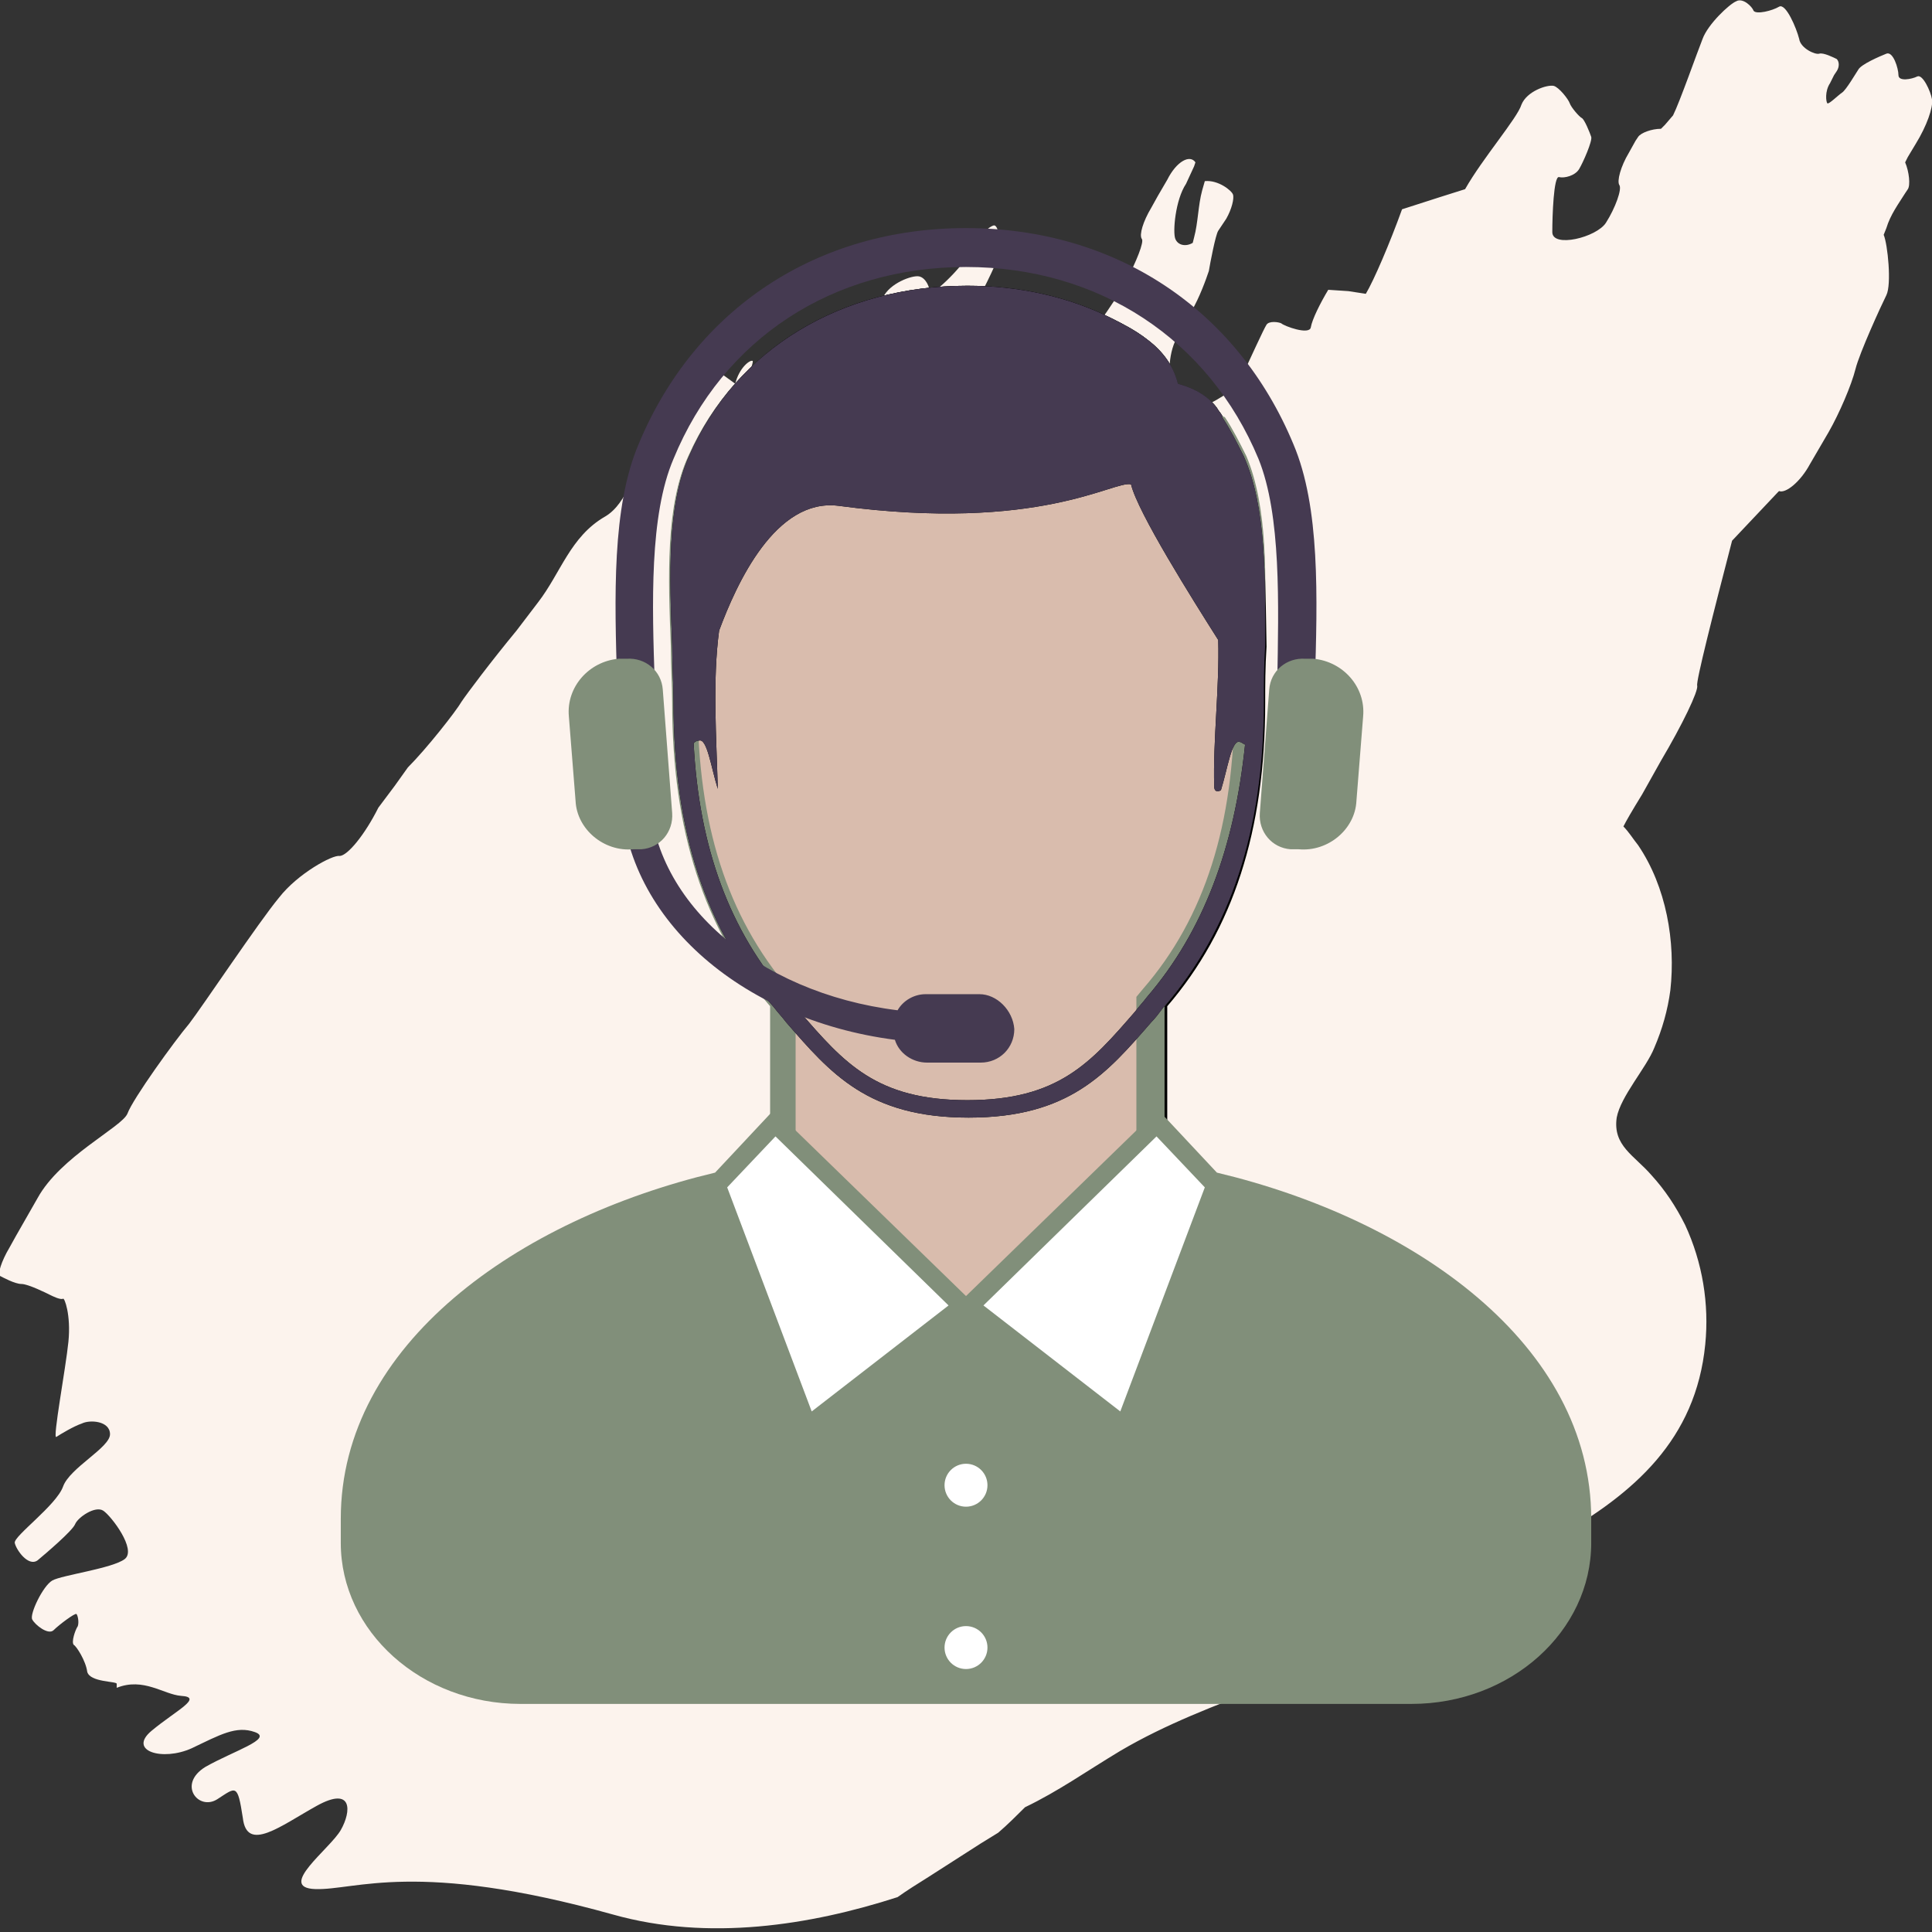 <?xml version="1.0" encoding="utf-8"?>
<!-- Generator: Adobe Illustrator 26.0.1, SVG Export Plug-In . SVG Version: 6.00 Build 0)  -->
<svg version="1.1" id="Layer_1" xmlns="http://www.w3.org/2000/svg" xmlns:xlink="http://www.w3.org/1999/xlink" x="0px" y="0px"
	 viewBox="0 0 144 144" style="enable-background:new 0 0 144 144;" xml:space="preserve">
<rect x="0" y="0" width="144" height="144" fill="#333333" stroke="none"/>
<style type="text/css">
	.st0{fill:#FCF3ED;}
	.st1{fill:#D9BCAD;}
	.st2{fill:#818F7A;}
	.st3{fill:#453A51;}
	.st4{fill:#FFFFFF;}
</style>
<path class="st0" d="M142.8,10.7c0.8-1.3,1.3-2.7,1.2-3.3s-0.7-1.9-1.1-1.7c-0.4,0.2-1.4,0.4-1.4-0.1s-0.4-1.8-0.9-1.6
	c-0.5,0.2-1.9,0.8-2.1,1.2c-0.2,0.3-0.9,1.5-1.2,1.7s-1,0.9-1.1,0.8s-0.2-0.9,0.2-1.5c0,0,0,0,0.3-0.6c0.2-0.3,0.2-0.3,0.2-0.3
	c0.2-0.3,0.2-0.7,0-0.9c-0.2-0.1-1-0.5-1.3-0.4s-1.4-0.4-1.5-1.1c-0.2-0.8-1-2.7-1.5-2.4s-1.7,0.6-1.9,0.3c-0.1-0.3-0.8-1-1.3-0.7
	c-0.5,0.2-2.1,1.7-2.5,2.8c-0.4,1-1.7,4.7-2.2,5.7c0,0,0,0-0.6,0.7c-0.3,0.3-0.3,0.3-0.3,0.3c-0.7,0-1.5,0.3-1.7,0.6
	c0,0,0,0-0.2,0.3c-0.5,0.9-0.5,0.9-0.5,0.9c-0.6,1-0.9,2.1-0.7,2.4c0.2,0.3-0.3,1.7-1,2.8s-4,1.9-4,0.7c0-1.2,0.1-4.2,0.5-4.1
	s1.2-0.1,1.5-0.6s1-2.1,0.9-2.4c-0.1-0.3-0.5-1.3-0.7-1.4c-0.2-0.1-0.8-0.8-0.9-1.1c-0.1-0.3-0.8-1.2-1.2-1.3
	c-0.5-0.1-2,0.4-2.4,1.4c-0.3,1-2.9,4-4.2,6.3c0,0,0,0-1.9,0.6c-2.8,0.9-2.8,0.9-2.8,0.9c-0.9,2.5-2.1,5.3-2.7,6.3c0,0,0,0-1.3-0.2
	C99,21.6,99,21.6,99,21.6c-0.6,1-1.2,2.2-1.3,2.8c-0.1,0.6-2-0.1-2.2-0.3c-0.2-0.1-0.9-0.2-1.1,0.1c-0.2,0.3-1.2,2.5-1.9,4
	c-0.7,1.5-4.7,3-4.7,2.6s-0.1-1.7-0.4-2.1c-0.3-0.3-0.4-2.2,0.3-3.5c0,0,0,0,0.6-1.1c0.5-0.9,0.5-0.9,0.5-0.9c0.6-1,1.1-2.4,1.3-3
	c0.1-0.6,0.5-2.7,0.7-3c0,0,0,0,0.2-0.3c0.4-0.6,0.4-0.6,0.4-0.6c0.4-0.7,0.6-1.5,0.5-1.8s-1.1-1.1-2.1-1c0,0,0,0-0.2,0.7
	c-0.3,1.1-0.3,2.4-0.6,3.5c-0.1,0.4-0.1,0.4-0.1,0.4c-0.5,0.3-1.1,0.2-1.3-0.3c-0.2-0.5,0-2.9,0.8-4.1c0,0,0,0,0.6-1.3
	c0.1-0.3,0.1-0.3,0.1-0.3c-0.4-0.6-1.4-0.1-2.1,1.3c0,0,0,0-0.7,1.2c-0.5,0.9-0.5,0.9-0.5,0.9c-0.6,1-0.9,2-0.7,2.3
	c0.2,0.2-0.4,1.7-1.2,3.2c-0.8,1.5-3.3,5.1-3.6,4.6c-0.3-0.5-1.9,0.1-3,2.2c0,0,0,0-1.1,1.9s-2.1,3.7-3.2,5.6
	c-0.5,0.9-0.5,0.9-0.5,0.9c-0.6,1-1.3,2.1-1.5,2.4c-0.3,0.3-1,0.9-1.1,0.8s-0.2-0.9,0.2-1.5c0,0,0,0,0.3-0.6
	c0.5-0.9,0.5-0.9,0.5-0.9c0.6-1,0.5-1.8-0.2-1.8c0,0,0,0-0.4,0.3c-0.6,0.5-0.6,0.5-0.6,0.5c-0.8,0.2-1.6,0.6-1.8,1
	c-0.2,0.3-0.9,1.9-1.2,2.7c-0.3,0.8-2.3,0.8-1.3-1c0,0,0,0,0.7-1.2c0.4-0.6,0.4-0.6,0.4-0.6c0.4-0.7,1.2-3,1.7-5.3
	c0.5-2.2,4.1-7.7,4.6-8.5c0.5-0.9,1.8-3.5,1.8-4s-0.2-1.7-0.5-1.7s-1.5,1-1.9,2.1c-0.5,1.1-2.9,3.3-2.9,2.9s-0.3-1.1-0.8-1.2
	s-2.2,0.5-2.7,1.6s-2.9,3.3-2.9,2.9s-0.7-0.7-1.5-0.3c0,0,0,0-0.6,0.6C60,25.8,60,25.8,60,25.8c-0.8,0.2-1.6,0.6-1.8,0.9
	s-0.9,1.9-1.2,2.7s-2.7,1.5-2.2,0.6s1.4-2.9,1.3-3.1c-0.2-0.1-1,0.5-1.3,1.7c0,0,0,0-1.8-1.3c-0.3-0.2-0.3-0.2-0.3-0.2
	c-0.6,0.3-2,2.1-3.2,4.2c0,0,0,0-1.1,1.8s-1.6,4.4-3.3,5.4c-2.6,1.5-3.3,4.2-5,6.4C38.5,47,38.5,47,38.5,47
	c-1.9,2.3-3.7,4.7-4.1,5.3c-0.4,0.7-2.6,3.5-4,4.9c0,0,0,0-1,1.4c-1.2,1.6-1.2,1.6-1.2,1.6c-1,2-2.3,3.6-2.9,3.6
	c-0.5-0.1-3.1,1.3-4.5,3.1c-1.5,1.8-5.7,8.1-6.7,9.4C13,77.6,9.9,81.9,9.5,83c-0.4,1-5,3.2-6.7,6.3c0,0,0,0-1.6,2.8
	C0.7,93,0.7,93,0.7,93c-0.6,1-0.9,2-0.7,2.1s1.1,0.6,1.6,0.6s1.9,0.7,2.1,0.8c0.2,0.1,0.8,0.4,1,0.3c0.1-0.1,0.6,1.2,0.4,3.2
	s-1.2,7.3-0.9,7.1c0.3-0.2,1.3-0.8,1.9-1c0.6-0.3,2.1-0.2,2.1,0.8s-3,2.5-3.5,3.9S1,114.5,1.1,115s1,1.8,1.7,1.3
	c0.6-0.5,2.6-2.2,2.8-2.7s1.5-1.4,2.1-1s2.5,2.9,1.6,3.6s-4.7,1.2-5.4,1.6s-1.7,2.5-1.5,2.9s1.2,1.2,1.6,0.8
	c0.4-0.4,1.6-1.3,1.7-1.2c0.1,0.1,0.2,0.6,0.1,0.9c-0.2,0.3-0.5,1.2-0.3,1.4c0.2,0.1,0.9,1.2,1,2c0.2,0.8,2.2,0.7,2.2,0.9
	c0,0,0,0.1,0,0.3c2-0.8,3.5,0.5,4.8,0.6c1.7,0.1-0.4,1.1-2.2,2.6s0.8,2.3,3,1.3c2.1-1,3.3-1.7,4.7-1.2s-1.6,1.4-3.7,2.6
	c-2.1,1.3-0.5,3.3,0.9,2.4c1.4-0.9,1.5-1.2,1.9,1.4c0.3,2.6,2.8,0.6,5.5-0.9s2.6,0.4,1.8,1.8c-0.8,1.4-4.8,4.3-1.9,4.4
	c3,0.1,7.5-2.2,22.2,1.9c7.1,2,14.7,0.8,21.2-1.3c0.7-0.5,1.5-1,2.3-1.5c0,0,0,0,3.9-2.5c1.3-0.8,1.3-0.8,1.3-0.8
	c0.7-0.6,1.4-1.3,2-1.9c2.5-1.2,4.6-2.7,7.1-4.2c3.4-2,7.1-3.4,10.8-4.8c7.7-3,14.6-7,21.7-11.1c5.8-3.3,10.4-7.3,11.1-14.4
	c0.3-3-0.2-6.1-1.5-8.9c-0.7-1.4-1.5-2.6-2.5-3.7c-1.3-1.5-2.9-2.2-2.6-4.3c0.3-1.6,2.2-3.7,2.8-5.2c0.6-1.4,1-2.8,1.2-4.3
	c0.4-3.6-0.3-7.7-2.4-10.8c-0.4-0.5-0.7-1-1.1-1.4c0.2-0.4,0.6-1.1,1.4-2.4c1.4-2.5,1.4-2.5,1.4-2.5c1.6-2.7,2.8-5.2,2.7-5.6
	c-0.1-0.3,1.2-5.4,2.6-10.8c0,0,0,0,3.4-3.6c0.1-0.1,0.1-0.1,0.1-0.1c0.5,0.2,1.6-0.7,2.3-2c0,0,0,0,0.7-1.2s0.7-1.2,0.7-1.2
	c0.8-1.4,1.7-3.5,2-4.7s1.9-4.7,2.3-5.5s0.1-3.8-0.2-4.5c0,0,0,0,0.2-0.5c0.3-1,0.9-1.8,1.4-2.6c0.2-0.3,0.2-0.3,0.2-0.3
	c0.2-0.3,0.1-1.3-0.2-2c0,0,0,0,0.2-0.4C142.8,10.7,142.8,10.7,142.8,10.7z"/>
<g>
	<path d="M92.7,34L92.7,34c-0.5-1-1-2-1.6-2.9V31c-0.1-0.2-0.3-0.4-0.4-0.6c-0.9-1.2-2.2-1.6-2.9-1.8c-0.2-0.8-0.7-2.1-2.3-3.3
		c-0.9-0.7-1.9-1.2-2.7-1.6c-3.2-1.6-6.9-2.4-10.7-2.4c-9.4,0-17.2,4.7-20.7,12.6c-1.7,3.7-1.5,9-1.3,14.2c0,1.5,0.1,2.9,0.1,4.2
		c0,9.5,2.4,16.9,7.3,22.6v17.5H87V75c4.9-5.7,7.3-13.1,7.3-22.6c0-1.3,0-2.7,0.1-4.2C94.3,43.1,94.4,37.8,92.7,34z"/>
	<g>
		<path class="st1" d="M58.3,91.9V74.6L58,74.3c-4.7-5.5-7-12.7-7-21.9c0-1.4,0-2.8-0.1-4.2c-0.2-5-0.3-10.2,1.3-13.7
			c3.4-7.5,10.8-12,19.8-12c3.7,0,7.2,0.8,10.3,2.3c0.8,0.4,1.7,0.9,2.6,1.5c1.4,1,1.8,2.1,1.9,2.7l0.1,0.6l0.6,0.1
			c0.6,0.1,1.6,0.5,2.4,1.4c0.1,0.2,0.2,0.3,0.4,0.5l0.1,0.1c0.6,0.9,1.1,1.8,1.5,2.8c1.6,3.5,1.4,8.7,1.3,13.7
			c0,1.4-0.1,2.8-0.1,4.2c0,9.3-2.3,16.4-7,21.9l-0.2,0.3v17.3L72,101.2L58.3,91.9z"/>
		<path class="st2" d="M72,23.4c3.5,0,6.9,0.8,9.9,2.2c0.8,0.4,1.6,0.8,2.4,1.4c1.1,0.8,1.4,1.6,1.5,2.1l0.3,1.2l1.2,0.3
			c0.4,0.1,1.3,0.4,1.8,1.1c0.1,0.1,0.2,0.3,0.3,0.5l0.1,0.1c0.5,0.8,1,1.7,1.4,2.6c1.5,3.3,1.3,8.4,1.2,13.3c0,1.4-0.1,2.9-0.1,4.2
			c0,9-2.2,16-6.8,21.3l-0.5,0.6V75v16.4L72,100l-12.7-8.6V75v-0.7l-0.5-0.6C54.2,68.3,52,61.4,52,52.4c0-1.4,0-2.8-0.1-4.2
			c-0.2-4.9-0.3-10,1.2-13.3C56.3,27.7,63.4,23.4,72,23.4 M72,21.4c-9.4,0-17.2,4.7-20.7,12.6c-1.7,3.7-1.5,9-1.3,14.2
			c0,1.5,0.1,2.9,0.1,4.2c0,9.5,2.4,16.9,7.3,22.6v17.5l14.7,10l14.7-10V75c4.9-5.7,7.3-13.1,7.3-22.6c0-1.3,0-2.7,0.1-4.2
			c0.2-5.1,0.3-10.4-1.3-14.2l0,0c-0.5-1-1-2-1.6-2.9L91.1,31c-0.1-0.2-0.3-0.4-0.4-0.6c-0.9-1.2-2.2-1.6-2.9-1.8
			c-0.2-0.8-0.7-2.1-2.3-3.3c-0.9-0.7-1.9-1.2-2.7-1.6C79.5,22.2,75.8,21.4,72,21.4L72,21.4z"/>
	</g>
	<path class="st3" d="M96.4,33.1C92.2,23,83.1,17,72,17s-20.2,6-24.4,16.1c-2,4.7-1.8,11.4-1.6,17.9c0.1,1.8,0.1,3.5,0.1,5.2h2.8
		c0-1.7-0.1-3.4-0.1-5.3c-0.2-5.9-0.4-12.5,1.4-16.7c3.7-9,11.9-14.3,21.8-14.3s18.1,5.4,21.8,14.3c1.7,4.2,1.5,10.8,1.4,16.7
		c-0.1,1.8-0.1,3.6-0.1,5.3h2.8c0-1.6,0.1-3.4,0.1-5.2C98.2,44.5,98.4,37.8,96.4,33.1z"/>
	<path d="M92.7,34L92.7,34c-0.5-1-1-2-1.6-2.9V31c-0.1-0.2-0.3-0.4-0.4-0.6c-0.9-1.2-2.2-1.6-2.9-1.8c-0.2-0.8-0.7-2.1-2.3-3.3
		c-0.9-0.7-1.9-1.2-2.7-1.6c-3.2-1.6-6.9-2.4-10.7-2.4c-9.4,0-17.2,4.7-20.7,12.6c-1.7,3.7-1.5,9-1.3,14.2c0,1.5,0.1,2.9,0.1,4.2
		c0,9.6,2.4,17.1,7.5,22.8c0.3,0.4,0.6,0.7,0.9,1.1c3.3,3.8,6.1,7.1,13.6,7.1s10.3-3.3,13.6-7.1c0.3-0.3,0.6-0.7,0.9-1.1
		c5-5.7,7.5-13.2,7.5-22.8c0-1.3,0-2.7,0.1-4.2C94.3,43.1,94.4,37.8,92.7,34z M85.5,74.3c-0.3,0.4-0.6,0.7-0.9,1.1
		c-3.3,3.8-5.7,6.6-12.5,6.6s-9.2-2.8-12.5-6.6c-0.3-0.4-0.6-0.7-0.9-1.1c-4.3-4.9-6.6-11.1-7-18.9c0.1-0.1,0.2-0.2,0.4-0.2
		c0.6-0.2,0.9,2,1.4,3.6c-0.1-3.8-0.4-8.1,0.1-11.8c1.3-3.5,4.2-9.9,8.9-9.3c15,2,20.5-1.9,21.8-1.6c0.5,2.1,4.6,8.6,6.5,11.6
		c0.1,3.5-0.4,7.5-0.3,10.9c0,0.6,0.5,0.3,0.5,0.3c0.5-1.6,0.8-3.8,1.4-3.6c0.1,0,0.2,0.1,0.4,0.2C92,63.2,89.7,69.4,85.5,74.3z"/>
	<path class="st3" d="M92.7,34L92.7,34c-0.5-1-1-2-1.6-2.9V31c-0.1-0.2-0.3-0.4-0.4-0.6c-0.9-1.2-2.2-1.6-2.9-1.8
		c-0.2-0.8-0.7-2.1-2.3-3.3c-0.9-0.7-1.9-1.2-2.7-1.6c-3.2-1.6-6.9-2.4-10.7-2.4c-9.4,0-17.2,4.7-20.7,12.6c-1.7,3.7-1.5,9-1.3,14.2
		c0,1.5,0.1,2.9,0.1,4.2c0,9.6,2.4,17.1,7.5,22.8c0.3,0.4,0.6,0.7,0.9,1.1c3.3,3.8,6.1,7.1,13.6,7.1s10.3-3.3,13.6-7.1
		c0.3-0.3,0.6-0.7,0.9-1.1c5-5.7,7.5-13.2,7.5-22.8c0-1.3,0-2.7,0.1-4.2C94.3,43.1,94.4,37.8,92.7,34z M85.5,74.3
		c-0.3,0.4-0.6,0.7-0.9,1.1c-3.3,3.8-5.7,6.6-12.5,6.6s-9.2-2.8-12.5-6.6c-0.3-0.4-0.6-0.7-0.9-1.1c-4.3-4.9-6.6-11.1-7-18.9
		c0.1-0.1,0.2-0.2,0.4-0.2c0.6-0.2,0.9,2,1.4,3.6c-0.1-3.8-0.4-8.1,0.1-11.8c1.3-3.5,4.2-9.9,8.9-9.3c15,2,20.5-1.9,21.8-1.6
		c0.5,2.1,4.6,8.6,6.5,11.6c0.1,3.5-0.4,7.5-0.3,10.9c0,0.6,0.5,0.3,0.5,0.3c0.5-1.6,0.8-3.8,1.4-3.6c0.1,0,0.2,0.1,0.4,0.2
		C92,63.2,89.7,69.4,85.5,74.3z"/>
	<path class="st2" d="M90.7,87.4l-4.4-4.7L72,96.6L57.7,82.7l-4.4,4.7c-14.7,3.5-27.9,12.8-27.9,25.8v1.8c0,6.6,6,12,13.4,12H72
		h33.2c7.4,0,13.4-5.4,13.4-12v-1.8C118.6,100.2,105.4,90.9,90.7,87.4z"/>
	<path class="st3" d="M73,74.1h-4c-0.9,0-1.7,0.5-2.1,1.2C56.4,74,48.4,67.1,48.4,58.8h-2.1c0,9.4,8.8,17.2,20.4,18.7
		c0.3,1,1.3,1.7,2.4,1.7h4c1.4,0,2.5-1.1,2.5-2.5C75.5,75.3,74.3,74.1,73,74.1z"/>
	<path class="st4" d="M60.5,105.2l-6.3-16.7l3.6-3.8l12.9,12.6L60.5,105.2z M73.3,97.3l12.9-12.6l3.6,3.8l-6.3,16.7L73.3,97.3z"/>
	<circle class="st4" cx="72" cy="110.7" r="1.6"/>
	<circle class="st4" cx="72" cy="122.8" r="1.6"/>
	<path class="st2" d="M47.2,63.3h0.6c1.4-0.1,2.4-1.3,2.3-2.7l-0.7-9.2c-0.1-1.4-1.3-2.4-2.7-2.3h-0.6c-2.2,0.2-3.9,2.1-3.7,4.3
		l0.5,6.3C43,61.8,45,63.5,47.2,63.3z"/>
	<path class="st2" d="M96.8,63.3h-0.6c-1.4-0.1-2.4-1.3-2.3-2.7l0.7-9.2c0.1-1.4,1.3-2.4,2.7-2.3h0.6c2.2,0.2,3.9,2.1,3.7,4.3
		l-0.5,6.3C101,61.8,99,63.5,96.8,63.3z"/>
</g>
</svg>
